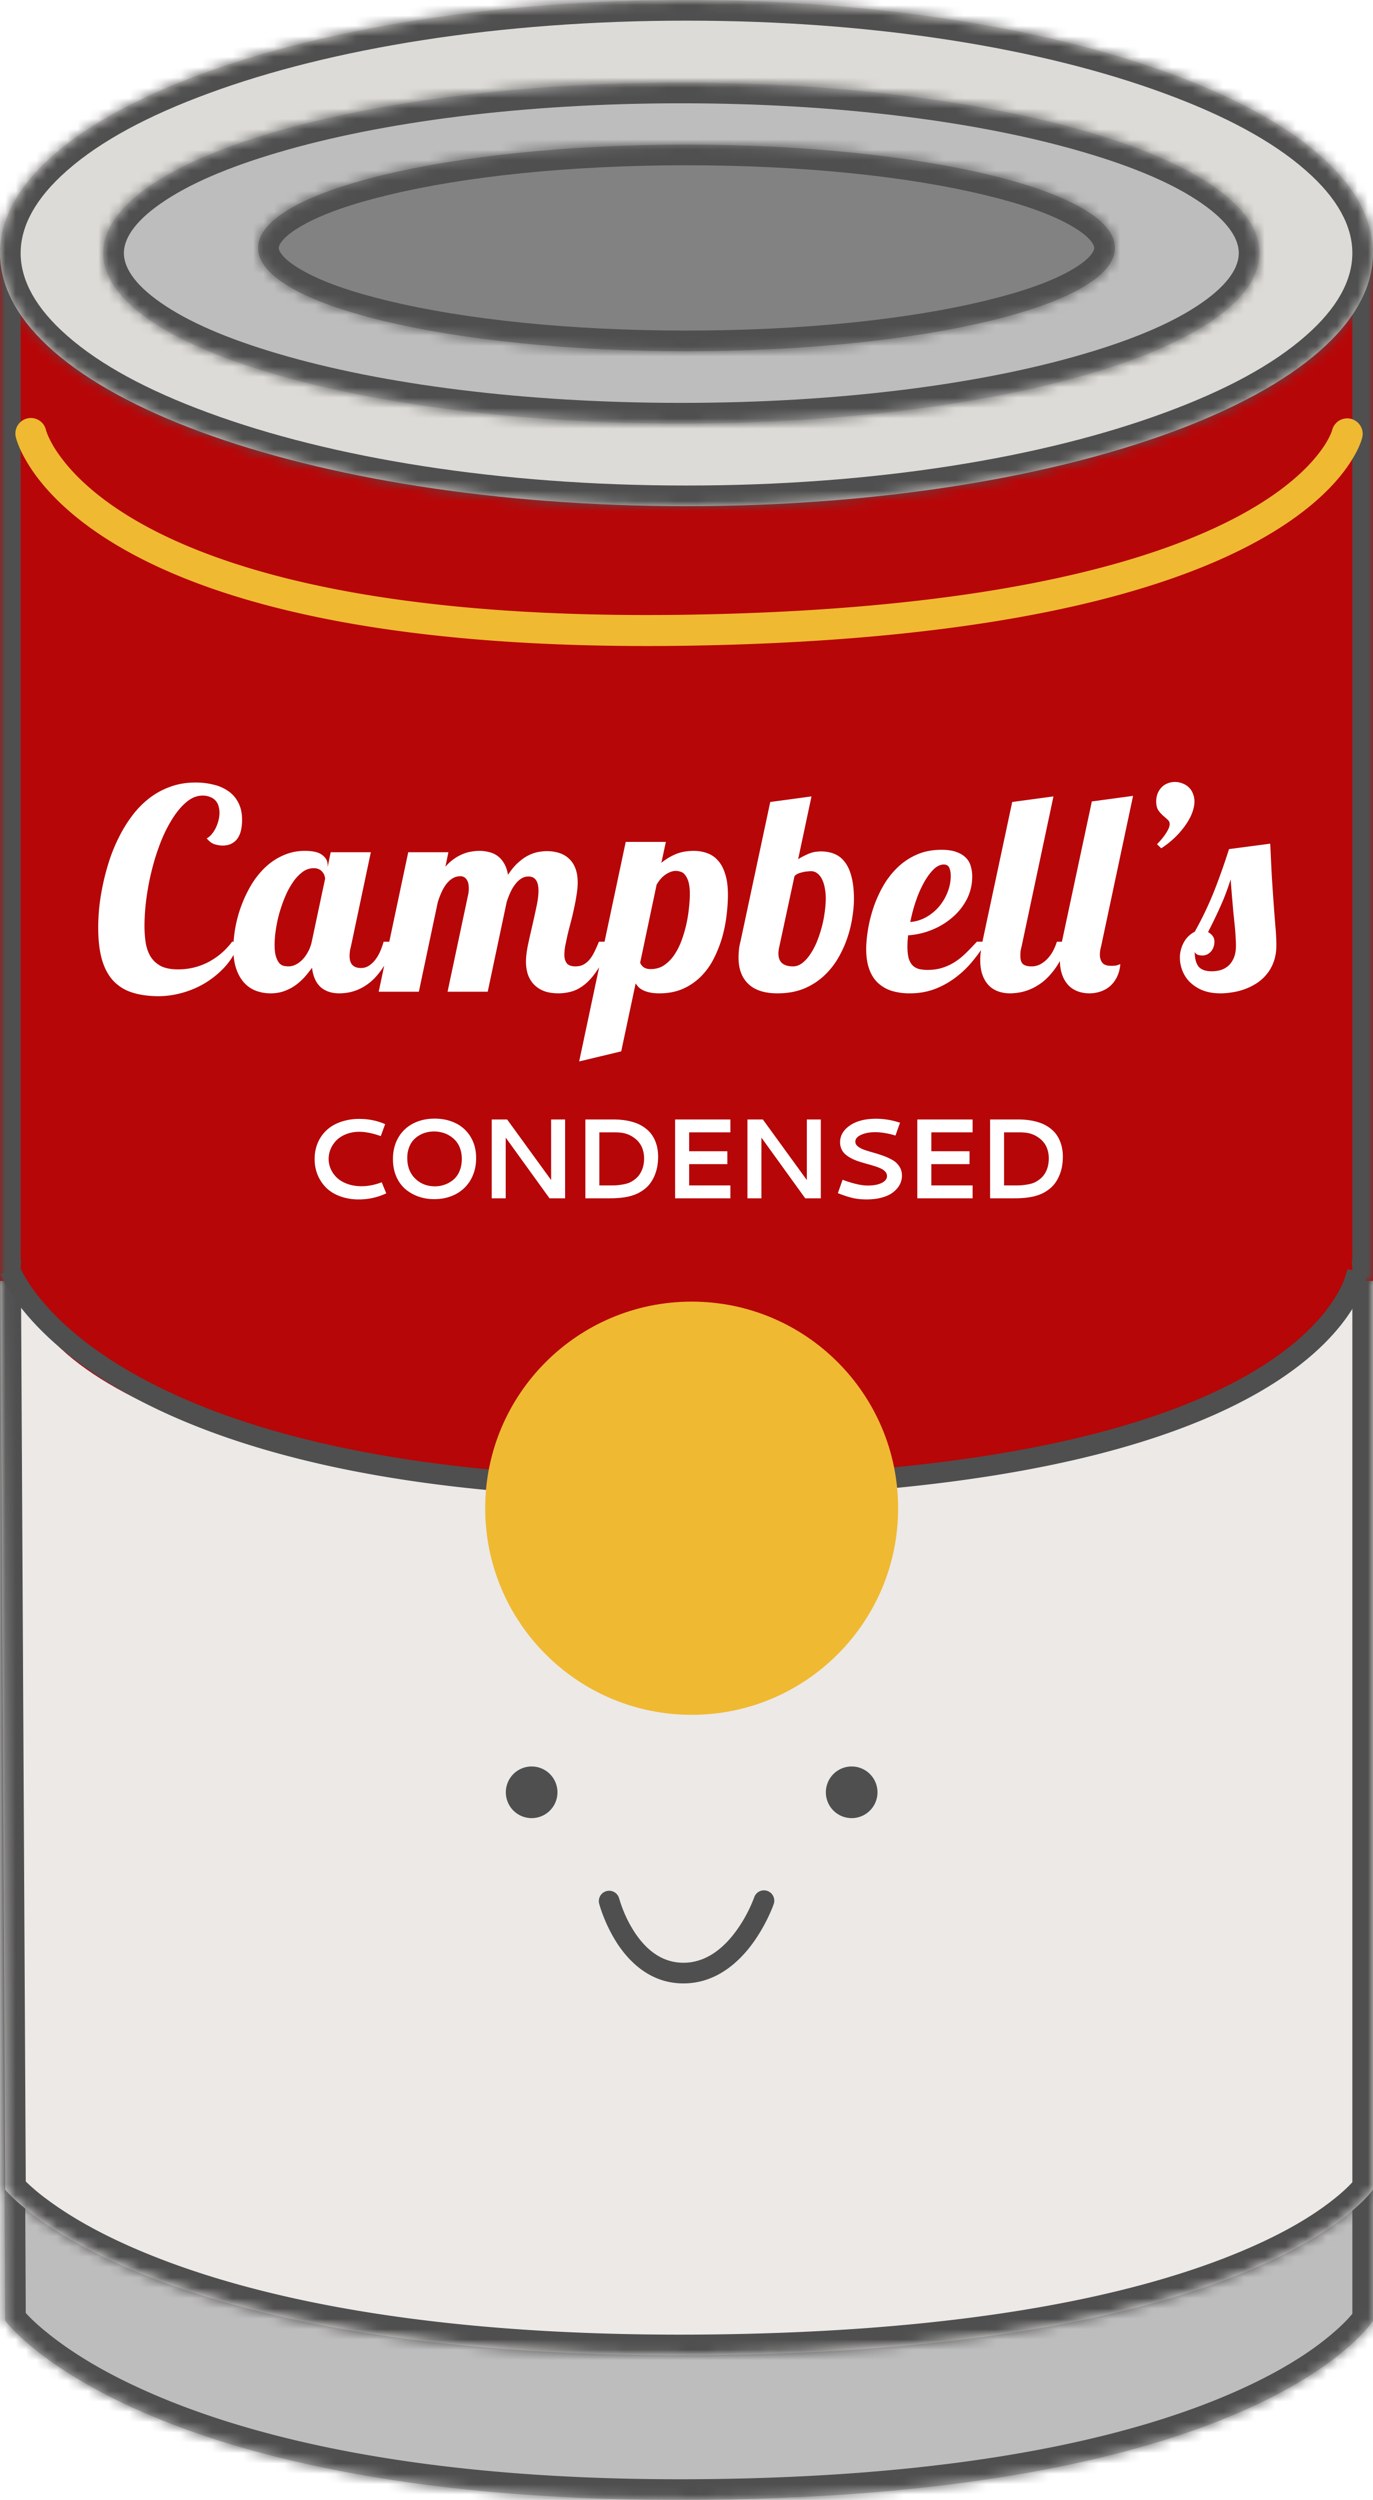 <svg width="133" height="242" viewBox="0 0 133 242" xmlns="http://www.w3.org/2000/svg" xmlns:xlink="http://www.w3.org/1999/xlink" xmlns:figma="http://www.figma.com/figma/ns"><title>can</title><desc>Created using Figma</desc><g figma:type="canvas"><g figma:type="frame"><g figma:type="vector" transform="translate(-1923 -2452)"><use xlink:href="#a" transform="translate(1923 2575)" fill="#BDBDBD"/><mask id="b"><use xlink:href="#a" fill="#fff" transform="translate(1923 2575)"/></mask><g mask="url(#b)"><use xlink:href="#c" transform="translate(1923 2575)" fill="#4F4F4F"/></g></g><g figma:type="vector" transform="translate(-1923 -2452)"><use xlink:href="#d" transform="translate(1923 2570)" fill="#ECE9E7"/><mask id="e"><use xlink:href="#d" fill="#fff" transform="translate(1923 2570)"/></mask><g mask="url(#e)"><use xlink:href="#f" transform="translate(1923 2570)" fill="#4F4F4F"/></g></g><use xlink:href="#g" transform="translate(59 184)" fill="#4F4F4F" figma:type="vector"/><g figma:type="rounded-rectangle" transform="translate(-1923 -2452)"><use xlink:href="#h" transform="translate(1923 2476)" fill="#B70608"/><mask id="i"><use xlink:href="#h" fill="#fff" transform="translate(1923 2476)"/></mask><g mask="url(#i)"><use xlink:href="#j" transform="translate(1923 2476)" fill="#4F4F4F"/></g></g><use xlink:href="#k" transform="translate(2 101)" fill="#B60608" figma:type="ellipse"/><g figma:type="ellipse" transform="translate(-1923 -2452)"><use xlink:href="#l" transform="translate(1923 2452)" fill="#DDDBD7"/><mask id="m"><use xlink:href="#l" fill="#fff" transform="translate(1923 2452)"/></mask><g mask="url(#m)"><use xlink:href="#n" transform="translate(1923 2452)" fill="#4F4F4F"/></g></g><g figma:type="ellipse" transform="translate(-1923 -2452)"><use xlink:href="#o" transform="translate(1933 2460)" fill="#BDBDBD"/><mask id="p"><use xlink:href="#o" fill="#fff" transform="translate(1933 2460)"/></mask><g mask="url(#p)"><use xlink:href="#q" transform="translate(1933 2460)" fill="#4F4F4F"/></g></g><g figma:type="ellipse" transform="translate(-1923 -2452)"><use xlink:href="#r" transform="translate(1948 2466)" fill="#828282"/><mask id="s"><use xlink:href="#r" fill="#fff" transform="translate(1948 2466)"/></mask><g mask="url(#s)"><use xlink:href="#t" transform="translate(1948 2466)" fill="#4F4F4F"/></g></g><use xlink:href="#u" transform="translate(80 171)" fill="#4F4F4F" figma:type="ellipse"/><use xlink:href="#u" transform="translate(49 171)" fill="#4F4F4F" figma:type="ellipse"/><use xlink:href="#v" transform="translate(29 104)" fill="#FFF" figma:type="text"/><use xlink:href="#w" transform="translate(8 68)" fill="#FFF" filter="url(#x)" figma:type="text"/><use xlink:href="#y" transform="translate(1 123)" fill="#4F4F4F" figma:type="vector"/><use xlink:href="#z" transform="translate(3 42)" fill="#F0B932" figma:type="vector"/><use xlink:href="#A" transform="translate(47 126)" fill="#F0B932" figma:type="ellipse"/></g></g><defs><filter id="x" filterUnits="userSpaceOnUse" x="1931" y="2526" width="116" height="29" color-interpolation-filters="sRGB"><feFlood flood-opacity="0" result="BackgroundImageFix"/><desc>type=&quot;dropShadow&quot; x=&quot;1&quot; y=&quot;1&quot; size=&quot;0&quot; spread=&quot;0&quot; color=&quot;0,0,0,0.6&quot; blend=&quot;normal&quot;</desc><feColorMatrix in="SourceAlpha" values="0 0 0 0 0 0 0 0 0 0 0 0 0 0 0 0 0 0 255 0"/><feOffset dx="1" dy="1"/><feColorMatrix values="0 0 0 0 0 0 0 0 0 0 0 0 0 0 0 0 0 0 0.6 0"/><feBlend in2="BackgroundImageFix" result="effect1_dropShadow"/><feBlend in="SourceGraphic" in2="effect1_dropShadow" result="shape"/></filter><path id="a" d="M0 0h133v101.648s-10.5 16.861-65 17.342C13.5 119.472.5 101.648.5 101.648L0 0z"/><path id="c" d="M0 0v-2h-2.01L-2 .01 0 0zm133 0h2v-2h-2v2zm0 101.648l1.698 1.057.302-.485v-.572h-2zm-132.5 0l-2 .01.003.646.381.522L.5 101.648zM0 2h133v-4H0v4zm131-2v101.648h4V0h-4zM2.5 101.638L2-.01l-4 .02.5 101.648 4-.02zm130.5.01c-1.698-1.058-1.697-1.059-1.695-1.061l.002-.003.003-.006.004-.006-.004.006a5.933 5.933 0 0 1-.39.498c-.36.424-.878.975-1.721 1.701-1.759 1.525-4.535 3.487-9.087 5.54-9.117 4.13-25.075 8.434-52.13 8.673l.036 4c27.445-.242 43.987-4.609 53.745-9.03 4.886-2.223 8.14-4.506 10.053-6.158a21.022 21.022 0 0 0 2.149-2.132c.229-.27.414-.51.519-.654.06-.082.114-.159.142-.201l.044-.067a.78.78 0 0 0 .025-.039c.001-.002.003-.004-1.695-1.061zM67.982 116.99c-27.034.239-43.619-4.064-53.369-8.323-4.874-2.121-7.979-4.192-9.977-5.801-.967-.774-1.59-1.376-2.02-1.831a9.23 9.23 0 0 1-.5-.565l-.01-.013.003.003.003.004.002.002c0 .002.002.003-1.614 1.182-1.616 1.178-1.615 1.18-1.613 1.182l.002.003a.106.106 0 0 0 .007.009l.017.022.048.064.16.199a15 15 0 0 0 .594.663 25.397 25.397 0 0 0 2.415 2.194c2.142 1.719 5.694 4.074 10.882 6.348 10.375 4.533 27.54 8.901 55.006 8.658l-.036-4z"/><path id="d" d="M0 0h133v93.96s-10.5 15.586-65 16.031C13.5 110.436.5 93.96.5 93.96L0 0z"/><path id="f" d="M0 0v-2h-2.01L-2 .01 0 0zm133 0h2v-2h-2v2zm0 93.96l1.659 1.118.341-.507v-.611h-2zm-132.5 0l-2 .01.004.689.426.54L.5 93.96zM0 2h133v-4H0v4zm131-2v93.96h4V0h-4zM2.5 93.95L2-.01l-4 .02.5 93.96 4-.02zm130.5.01c-1.659-1.117-1.657-1.12-1.656-1.121l.002-.003.004-.006.005-.007-.002.003a5.941 5.941 0 0 1-.381.45c-.359.39-.872.895-1.713 1.564-1.758 1.41-4.538 3.225-9.094 5.124-9.133 3.824-25.11 7.806-52.181 8.027l.032 4c27.429-.224 43.952-4.258 53.694-8.338 4.882-2.053 8.133-4.162 10.047-5.689a20.364 20.364 0 0 0 2.156-1.978c.231-.251.419-.477.526-.612a9.113 9.113 0 0 0 .214-.288l.003-.004c.001-.002.003-.004-1.656-1.122zm-65.016 14.031c-27.053.221-43.657-3.759-53.423-7.703-4.879-1.963-7.987-3.88-9.986-5.366a19.068 19.068 0 0 1-2.015-1.688 8.313 8.313 0 0 1-.492-.515l-.008-.01.003.003.003.004.002.002c0 .002.002.003-1.568 1.242s-1.569 1.24-1.567 1.242l.002.004a.388.388 0 0 0 .025.03 5.303 5.303 0 0 0 .213.247c.123.137.335.361.597.617.494.48 1.315 1.21 2.42 2.033 2.142 1.589 5.69 3.763 10.874 5.864 10.359 4.183 27.505 8.218 54.952 7.994l-.032-4z"/><path id="g" d="M.968-.249A1 1 0 0 0-.968.249L.968-.249zm14.978.573a1 1 0 1 0-1.892-.648l1.892.648zM0 0l-.968.25a1.371 1.371 0 0 0 .027.1l.074.25a14.962 14.962 0 0 0 1.6 3.442C1.939 5.914 4.004 8 7.2 8V6C4.997 6 3.462 4.586 2.416 2.96A12.036 12.036 0 0 1 1.3.733a11.496 11.496 0 0 1-.33-.984s-.001 0 0 0L0 0zm7.2 8c3.175 0 5.385-2.06 6.733-3.911A16.49 16.49 0 0 0 15.816.67a11.01 11.01 0 0 0 .12-.316l.006-.02.003-.007V.325L15 0l-.946-.325c0-.001 0 0 0 0l-.003.01a4.914 4.914 0 0 1-.094.246c-.072.183-.175.428-.32.736a13.59 13.59 0 0 1-1.32 2.244C11.115 4.561 9.425 6 7.2 6v2z"/><path id="h" d="M0 0h133v100H0V0z"/><path id="j" d="M0 0v-2h-2v2h2zm133 0h2v-2h-2v2zm0 100v2h2v-2h-2zM0 100h-2v2h2v-2zM0 2h133v-4H0v4zm131-2v100h4V0h-4zm2 98H0v4h133v-4zM2 100V0h-4v100h4z"/><path id="k" d="M129 22c0 12.15-28.878 22-64.5 22S0 34.15 0 22 28.878 0 64.5 0 129 9.85 129 22z"/><path id="l" d="M133 24.5C133 38.031 103.227 49 66.5 49 29.773 49 0 38.031 0 24.5S29.773 0 66.5 0C103.227 0 133 10.969 133 24.5z"/><path id="n" d="M131 24.5c0 2.591-1.419 5.31-4.54 8.028-3.191 2.797-7.745 5.257-13.629 7.42C100.978 44.323 84.701 47.006 66.5 47v4c18.527-.007 35.499-2.809 47.714-7.3 6.15-2.27 11.335-5.09 14.874-8.155C132.697 32.4 135 28.675 135 24.5h-4zM66.5 47c-18.2.007-34.478-2.676-46.331-7.053-5.884-2.162-10.438-4.623-13.63-7.419C3.42 29.81 2 27.091 2 24.5h-4c0 4.174 2.303 7.9 5.912 11.045 3.539 3.066 8.724 5.884 14.874 8.156C31.001 48.19 47.973 50.993 66.5 51v-4zM2 24.5c0-2.591 1.419-5.31 4.54-8.028 3.191-2.797 7.745-5.257 13.629-7.42C32.022 4.677 48.299 1.994 66.5 2v-4C47.973-1.993 31 .809 18.786 5.3c-6.15 2.27-11.335 5.09-14.874 8.155C.302 16.6-2 20.325-2 24.5h4zM66.5 2c18.2-.007 34.478 2.676 46.331 7.053 5.884 2.162 10.438 4.622 13.629 7.419 3.121 2.718 4.54 5.437 4.54 8.028h4c0-4.174-2.303-7.9-5.912-11.045-3.539-3.066-8.724-5.884-14.874-8.156C101.999.81 85.027-1.993 66.5-2v4z"/><path id="o" d="M112 16.5C112 25.613 86.928 33 56 33S0 25.613 0 16.5 25.072 0 56 0s56 7.387 56 16.5z"/><path id="q" d="M110 16.5c0 1.292-.9 2.94-3.544 4.782-2.665 1.868-6.473 3.512-11.423 4.967C85.049 29.197 71.333 31.004 56 31v4c15.595-.004 29.879-1.89 40.163-4.914 5.184-1.531 9.577-3.443 12.579-5.522 3.024-2.107 5.258-4.8 5.258-8.064h-4zM56 31c-15.333.004-29.05-1.803-39.033-4.751-4.95-1.455-8.758-3.1-11.423-4.967C2.9 19.439 2 17.791 2 16.5h-4c0 3.264 2.234 5.957 5.258 8.064 3.002 2.08 7.395 3.99 12.579 5.522C26.12 33.11 40.405 34.996 56 35v-4zM2 16.5c0-1.292.9-2.94 3.544-4.781C8.209 9.85 12.017 8.206 16.967 6.75 26.951 3.803 40.667 1.996 56 2v-4c-15.595.004-29.879 1.89-40.163 4.914-5.184 1.531-9.577 3.443-12.58 5.522C.235 10.543-2 13.236-2 16.5h4zM56 2c15.333-.004 29.05 1.803 39.033 4.751 4.95 1.455 8.758 3.1 11.423 4.968C109.1 13.56 110 15.209 110 16.5h4c0-3.264-2.234-5.957-5.258-8.064-3.002-2.08-7.395-3.99-12.579-5.522C85.88-.11 71.595-1.996 56-2v4z"/><path id="r" d="M83 10c0 5.523-18.58 10-41.5 10S0 15.523 0 10 18.58 0 41.5 0 83 4.477 83 10z"/><path id="t" d="M81 10c0 .2-.23 1.003-2.251 2.155-1.943 1.115-4.718 2.094-8.373 2.972C62.993 16.91 52.852 18.003 41.5 18v4c11.567-.003 22.177-1.149 29.813-2.985 3.856-.931 7.158-2.108 9.416-3.385C82.907 14.39 85 12.56 85 10h-4zm-39.5 8c-11.352.003-21.493-1.09-28.876-2.873-3.655-.878-6.43-1.857-8.373-2.972C2.23 11.003 2 10.2 2 10h-4c0 2.56 2.093 4.39 4.271 5.63 2.258 1.277 5.56 2.454 9.416 3.385C19.323 20.851 29.933 21.997 41.5 22v-4zM2 10c0-.2.23-1.003 2.251-2.155C6.194 6.73 8.97 5.751 12.624 4.873 20.007 3.09 30.147 1.997 41.5 2v-4C29.933-1.997 19.323-.851 11.687.985 7.83 1.916 4.529 3.093 2.27 4.37.093 5.61-2 7.44-2 10h4zm39.5-8c11.352-.003 21.493 1.09 28.876 2.873 3.655.878 6.43 1.857 8.373 2.972C80.77 8.997 81 9.8 81 10h4c0-2.56-2.093-4.39-4.271-5.63-2.258-1.277-5.56-2.454-9.416-3.385C63.677-.851 53.067-1.997 41.5-2v4z"/><path id="u" d="M5 2.5a2.5 2.5 0 1 1-5 0 2.5 2.5 0 0 1 5 0z"/><path id="v" d="M5.828 4.314c.802 0 1.563.141 2.282.424l.2.08-.425 1.161-.204-.07c-.695-.233-1.323-.349-1.886-.349-.444 0-.855.073-1.235.22-.376.143-.69.337-.94.58a2.72 2.72 0 0 0-.58.838 2.467 2.467 0 0 0 .016 2.004c.15.318.358.6.623.843.269.24.605.431 1.01.575.405.14.847.21 1.327.21.587 0 1.174-.105 1.761-.312l.2-.07.44 1.074-.2.086a6.18 6.18 0 0 1-2.46.5 5.191 5.191 0 0 1-1.825-.307c-.545-.204-.994-.483-1.349-.838a3.796 3.796 0 0 1-.821-1.246 4.055 4.055 0 0 1-.285-1.525c0-.552.099-1.064.295-1.536a3.56 3.56 0 0 1 .844-1.23c.365-.348.823-.62 1.375-.817a5.43 5.43 0 0 1 1.837-.295zm7.27-.027c.777 0 1.468.152 2.073.457a3.417 3.417 0 0 1 1.43 1.332c.346.58.52 1.255.52 2.025 0 .78-.17 1.473-.51 2.078a3.557 3.557 0 0 1-1.434 1.402c-.616.333-1.323.5-2.122.5a4.611 4.611 0 0 1-1.498-.242 4.084 4.084 0 0 1-1.273-.715A3.349 3.349 0 0 1 9.392 9.9c-.218-.501-.328-1.067-.328-1.697 0-.785.172-1.474.516-2.068a3.442 3.442 0 0 1 1.429-1.37c.608-.319 1.305-.478 2.09-.478zm.704 1.338a2.988 2.988 0 0 0-1.51 0c-.243.06-.477.159-.703.295a2.348 2.348 0 0 0-.586.494c-.168.197-.302.44-.402.73-.1.287-.15.604-.15.951 0 .827.255 1.492.767 1.993.512.501 1.152.752 1.918.752a2.782 2.782 0 0 0 1.756-.618 2.15 2.15 0 0 0 .612-.832c.154-.351.231-.75.231-1.198 0-.365-.053-.698-.16-1a2.243 2.243 0 0 0-.43-.756 2.504 2.504 0 0 0-.618-.51 2.595 2.595 0 0 0-.725-.301zm4.832-1.257h1.493l4.26 5.865V4.368h1.353V12h-1.51l-4.243-5.876V12h-1.353V4.368zm11.814 1.246h-1.39v5.14h.982c.247 0 .451-.004.612-.01.162-.008.373-.033.634-.076.262-.043.484-.102.666-.177a2.57 2.57 0 0 0 .575-.35c.2-.157.367-.347.5-.569.243-.408.365-.886.365-1.434a2.69 2.69 0 0 0-.135-.87 2.024 2.024 0 0 0-.349-.666 2.321 2.321 0 0 0-.51-.478 2.638 2.638 0 0 0-1.209-.473 5.65 5.65 0 0 0-.74-.037zm-.037-1.246c.48 0 .922.037 1.326.112a4.84 4.84 0 0 1 1.048.307c.293.129.555.284.784.467.23.183.417.378.564.585.147.208.267.434.36.677.096.244.163.484.198.72.04.233.06.474.06.725 0 .33-.027.648-.081.956a4.272 4.272 0 0 1-.285.935c-.136.315-.311.6-.526.854-.211.25-.489.478-.833.682-.34.2-.73.349-1.17.446-.226.05-.477.089-.752.118-.276.025-.503.039-.683.043a45.06 45.06 0 0 1-.74.005h-1.977V4.368h2.707zM36.397 12V4.368h5.355v1.246h-3.996v1.831h3.701v1.246h-3.7v2.063h3.995V12h-5.355zm7.008-7.632h1.493l4.26 5.865V4.368h1.353V12H49l-4.243-5.876V12h-1.353V4.368zm12.448-.07c.713 0 1.416.105 2.111.317l.22.064-.44 1.246-.204-.059c-.648-.179-1.24-.268-1.773-.268-.526 0-.977.086-1.353.257-.373.172-.559.393-.559.661 0 .176.083.33.247.462.169.133.385.245.65.338.265.09.557.18.876.269.322.09.644.193.966.311.323.119.616.255.881.409.265.154.48.36.645.617.168.255.252.548.252.881 0 .215-.037.428-.113.64a1.916 1.916 0 0 1-.37.617 2.525 2.525 0 0 1-.645.537c-.254.15-.58.274-.977.37-.394.094-.836.14-1.327.14-.49 0-.933-.044-1.327-.134a9.419 9.419 0 0 1-1.251-.397l-.199-.075.457-1.3.21.08c.905.322 1.652.484 2.239.484.551 0 .997-.085 1.337-.253.344-.168.516-.39.516-.666a.62.62 0 0 0-.156-.413 1.223 1.223 0 0 0-.419-.307 4.303 4.303 0 0 0-.607-.236 17.585 17.585 0 0 0-.714-.21 19.84 19.84 0 0 1-.752-.22 5.284 5.284 0 0 1-.72-.284 3.302 3.302 0 0 1-.601-.376 1.53 1.53 0 0 1-.42-.521 1.574 1.574 0 0 1-.155-.704c0-.644.315-1.185.945-1.622.634-.437 1.477-.655 2.53-.655zM59.858 12V4.368h5.355v1.246h-3.996v1.831h3.7v1.246h-3.7v2.063h3.996V12h-5.355zm9.795-6.386h-1.391v5.14h.983c.247 0 .451-.004.612-.01.161-.008.373-.033.634-.076s.483-.102.666-.177a2.57 2.57 0 0 0 .575-.35c.2-.157.367-.347.5-.569.243-.408.364-.886.364-1.434a2.69 2.69 0 0 0-.134-.87 2.022 2.022 0 0 0-.35-.666 2.318 2.318 0 0 0-.51-.478 2.638 2.638 0 0 0-1.208-.473 5.65 5.65 0 0 0-.741-.037zm-.038-1.246c.48 0 .922.037 1.327.112.405.076.754.178 1.047.307.294.129.555.284.785.467.229.183.417.378.564.585.146.208.266.434.36.677.096.244.162.484.198.72.04.233.06.474.06.725 0 .33-.028.648-.081.956a4.272 4.272 0 0 1-.285.935c-.136.315-.312.6-.526.854-.212.25-.49.478-.833.682-.34.2-.73.349-1.17.446-.226.05-.477.089-.753.118a10.36 10.36 0 0 1-.682.043c-.175.003-.422.005-.741.005h-1.977V4.368h2.707z"/><path id="w" d="M14.12 22.412c-.36.905-.848 1.679-1.464 2.32a8.793 8.793 0 0 1-2.004 1.556 8.884 8.884 0 0 1-2.188.87 8.468 8.468 0 0 1-2.044.277c-1.002 0-1.872-.119-2.61-.356a4.252 4.252 0 0 1-1.846-1.147c-.483-.527-.848-1.213-1.094-2.056-.237-.844-.356-1.873-.356-3.085 0-.616.035-1.284.106-2.004.079-.73.202-1.481.369-2.255.167-.773.378-1.551.633-2.333.263-.783.58-1.534.949-2.255.369-.73.795-1.41 1.279-2.043a8.8 8.8 0 0 1 1.634-1.648 7.342 7.342 0 0 1 2.017-1.094c.739-.273 1.552-.409 2.44-.409.623 0 1.208.07 1.753.21a4.042 4.042 0 0 1 1.437.634c.413.29.734.663.962 1.12.238.457.356 1.007.356 1.648 0 .36-.035.695-.105 1.002a2.127 2.127 0 0 1-.33.791c-.15.22-.347.391-.593.514-.237.123-.527.185-.87.185-.211 0-.457-.04-.739-.119-.272-.079-.536-.272-.79-.58.158-.079.312-.202.46-.369.15-.176.282-.373.396-.593a3.84 3.84 0 0 0 .277-.738 3.06 3.06 0 0 0 .106-.791c0-.211-.031-.418-.092-.62a1.27 1.27 0 0 0-.792-.883 1.826 1.826 0 0 0-.764-.145c-.501 0-.989.184-1.464.553-.465.37-.91.87-1.331 1.503a13.35 13.35 0 0 0-1.147 2.189 21.287 21.287 0 0 0-.883 2.65c-.247.931-.44 1.89-.58 2.874a20.14 20.14 0 0 0-.211 2.847c0 .624.044 1.196.131 1.714.097.51.264.95.501 1.319.246.369.576.659.99.87.421.202.962.303 1.62.303a6.264 6.264 0 0 0 2.954-.712 6.756 6.756 0 0 0 2.307-1.99l.62.276zm15.173-.25a12.1 12.1 0 0 1-.83 1.898 7.802 7.802 0 0 1-.936 1.358 5.05 5.05 0 0 1-.976.896 4.848 4.848 0 0 1-.975.528c-.317.123-.62.206-.91.25-.29.044-.554.066-.791.066-.765 0-1.375-.206-1.833-.62-.448-.421-.72-1.04-.817-1.858-.22.307-.461.61-.725.91-.264.29-.558.553-.883.79-.326.229-.69.418-1.095.567-.395.14-.834.211-1.318.211-.466 0-.914-.075-1.345-.224a2.925 2.925 0 0 1-1.147-.738c-.334-.343-.602-.791-.804-1.345-.202-.554-.303-1.23-.303-2.03 0-.615.061-1.275.184-1.978a12.514 12.514 0 0 1 1.517-4.126 8.168 8.168 0 0 1 1.344-1.714 6.057 6.057 0 0 1 1.754-1.187 5.086 5.086 0 0 1 2.149-.448c.764 0 1.318.132 1.66.396.352.263.528.588.528.975v.198l.29-1.437h3.89l-1.939 9.176c-.044.15-.074.299-.092.448-.018.14-.026.281-.026.422 0 .773.369 1.16 1.107 1.16.264 0 .506-.066.725-.198a2.44 2.44 0 0 0 .62-.553 3.81 3.81 0 0 0 .488-.805 7.47 7.47 0 0 0 .356-.988h1.133zm-6.802-6.091c0-.08-.018-.176-.053-.29a.931.931 0 0 0-.185-.343.856.856 0 0 0-.33-.277 1.09 1.09 0 0 0-.54-.118 1.82 1.82 0 0 0-1.08.369 4.017 4.017 0 0 0-.924.988 7.622 7.622 0 0 0-.751 1.385 13.92 13.92 0 0 0-.567 1.608c-.15.545-.264 1.085-.343 1.622a9.692 9.692 0 0 0-.118 1.424c0 .518.048.918.145 1.2.096.28.21.491.342.632.141.132.29.21.449.237.158.027.298.04.421.04.203 0 .414-.048.633-.145.229-.106.444-.255.646-.448.211-.203.4-.453.567-.752a3.57 3.57 0 0 0 .396-1.041l1.292-6.091zm27.658 6.09c-.378 1.108-.786 1.991-1.226 2.65-.43.66-.87 1.165-1.318 1.517-.44.342-.875.567-1.305.672a4.857 4.857 0 0 1-1.174.158c-.597 0-1.098-.083-1.502-.25a2.703 2.703 0 0 1-.976-.686 2.805 2.805 0 0 1-.54-.975 4.11 4.11 0 0 1-.159-1.134c0-.457.062-.989.185-1.595.132-.616.272-1.244.422-1.886.149-.641.285-1.26.408-1.859.132-.597.198-1.111.198-1.542 0-.923-.325-1.384-.976-1.384a1.27 1.27 0 0 0-.685.197 2.226 2.226 0 0 0-.58.541c-.176.22-.334.483-.475.791a7.29 7.29 0 0 0-.369.962L38.245 27h-3.89l1.978-9.32a2.761 2.761 0 0 0 .04-1.121.985.985 0 0 0-.145-.37.66.66 0 0 0-.251-.263.636.636 0 0 0-.382-.106c-.264 0-.51.066-.739.198-.22.132-.422.312-.606.54a4.128 4.128 0 0 0-.475.805 8 8 0 0 0-.369.975L31.574 27h-3.89l2.861-13.5h3.89l-.29 1.398c.29-.326.58-.585.87-.778a3.94 3.94 0 0 1 .856-.462c.282-.114.554-.189.818-.224.264-.044.514-.066.751-.066.352 0 .681.044.99.132.307.08.58.21.816.396.238.184.44.426.607.725.167.29.286.646.356 1.067.325-.5.66-.9 1.002-1.2.343-.307.677-.54 1.002-.698a3.57 3.57 0 0 1 .936-.316c.299-.053.571-.08.817-.08.43 0 .826.058 1.187.172a2.418 2.418 0 0 1 1.582 1.49c.15.386.224.848.224 1.384 0 .36-.035.751-.106 1.173-.061.413-.14.84-.237 1.28-.088.43-.189.86-.303 1.291-.114.43-.22.844-.317 1.24-.087.395-.166.764-.237 1.107a4.95 4.95 0 0 0-.092.883c0 .334.075.606.224.817.158.211.444.317.857.317.29 0 .545-.057.765-.171.22-.115.417-.277.593-.488.176-.211.334-.462.474-.752.15-.299.295-.624.436-.975h1.133zM47.103 33.75l4.51-21.252H55.5l-.435 2.03c.396-.334.848-.61 1.358-.83.51-.22 1.108-.33 1.793-.33.457 0 .888.075 1.292.224.404.14.752.378 1.042.712.298.325.531.76.698 1.305.176.545.264 1.218.264 2.018 0 .606-.044 1.265-.132 1.977-.079.703-.22 1.41-.422 2.123a11.59 11.59 0 0 1-.804 2.043 6.757 6.757 0 0 1-1.226 1.727 5.79 5.79 0 0 1-1.753 1.213c-.668.299-1.437.448-2.308.448-.342 0-.641-.026-.896-.079a2.904 2.904 0 0 1-.66-.21 1.907 1.907 0 0 1-.447-.304 2.663 2.663 0 0 1-.29-.37l-1.398 6.58-4.074.975zm5.907-9.558a.99.99 0 0 0 .316.422c.167.132.404.197.712.197.475 0 .897-.118 1.266-.355a3.76 3.76 0 0 0 .975-.963 6.31 6.31 0 0 0 .712-1.37c.194-.51.352-1.034.475-1.57s.21-1.063.263-1.582c.062-.527.093-1.002.093-1.424 0-.518-.049-.927-.145-1.226-.097-.299-.216-.523-.356-.672a.82.82 0 0 0-.435-.277 1.596 1.596 0 0 0-.422-.066c-.308 0-.633.114-.976.343-.334.22-.628.55-.883.989l-1.595 7.554zM65.613 8.635l3.994-.54-1.292 6.077a6.98 6.98 0 0 1 .725-.395c.22-.106.418-.185.594-.237.175-.053.334-.084.474-.093.15-.017.29-.026.422-.026.475 0 .905.079 1.292.237.396.158.734.422 1.015.791.281.36.497.835.646 1.424.158.589.237 1.31.237 2.162 0 .527-.052 1.12-.158 1.78-.096.65-.259 1.314-.487 1.99a10.535 10.535 0 0 1-.91 1.978 7.454 7.454 0 0 1-1.384 1.714 6.52 6.52 0 0 1-1.925 1.213c-.738.299-1.587.448-2.545.448-1.248 0-2.188-.303-2.82-.91-.634-.606-.95-1.454-.95-2.544 0-.255.013-.51.04-.765a4.67 4.67 0 0 1 .144-.777l2.888-13.527zm.87 14.04c-.053.23-.08.436-.08.62 0 .835.475 1.253 1.424 1.253.29 0 .572-.097.844-.29a3.42 3.42 0 0 0 .752-.791 6.56 6.56 0 0 0 .646-1.16c.193-.449.356-.914.487-1.398.141-.492.247-.993.317-1.503.079-.51.118-1.002.118-1.476 0-.325-.03-.642-.092-.95a2.973 2.973 0 0 0-.263-.843 1.512 1.512 0 0 0-.449-.58.945.945 0 0 0-.632-.225c-.097 0-.22.01-.37.027a2.216 2.216 0 0 0-.461.079 2.429 2.429 0 0 0-.448.145.882.882 0 0 0-.317.237l-1.476 6.856zm20.065-.513a15.018 15.018 0 0 1-1.305 1.845 9.437 9.437 0 0 1-1.648 1.595 8.155 8.155 0 0 1-2.03 1.134c-.739.282-1.552.422-2.44.422a5.963 5.963 0 0 1-1.74-.237 3.506 3.506 0 0 1-1.332-.765c-.369-.342-.65-.782-.843-1.318-.202-.545-.303-1.2-.303-1.965 0-.518.052-1.116.158-1.792a13.75 13.75 0 0 1 .5-2.083c.23-.712.532-1.411.91-2.097a8.114 8.114 0 0 1 1.372-1.832 6.187 6.187 0 0 1 1.885-1.305c.72-.334 1.542-.501 2.465-.501.606 0 1.099.074 1.477.224.386.14.69.33.91.567.228.237.382.514.46.83.089.308.133.629.133.963 0 .782-.172 1.511-.515 2.188a5.797 5.797 0 0 1-1.384 1.754A7.035 7.035 0 0 1 81.301 21a7.343 7.343 0 0 1-2.334.541c-.017.202-.035.395-.053.58-.008.176-.013.343-.013.501 0 .457.04.835.119 1.134.088.29.21.518.369.685.167.167.37.286.606.356.246.062.532.093.857.093.536 0 1.02-.07 1.45-.211.44-.14.849-.334 1.227-.58a6.614 6.614 0 0 0 1.068-.87c.342-.335.685-.69 1.028-1.068h.923zm-7.37-1.912a3.62 3.62 0 0 0 1.477-.435 4.546 4.546 0 0 0 1.252-.989c.36-.413.646-.879.857-1.397.22-.528.33-1.073.33-1.635 0-.334-.049-.602-.145-.804-.097-.202-.273-.303-.528-.303-.343 0-.681.167-1.015.5-.325.326-.633.752-.923 1.28-.29.527-.55 1.124-.778 1.792-.22.66-.395 1.323-.527 1.991zm15.332 1.912c-.255.73-.54 1.362-.857 1.898a7.402 7.402 0 0 1-.976 1.358c-.334.37-.68.668-1.041.896a5.193 5.193 0 0 1-1.028.528 4.73 4.73 0 0 1-.963.25 5.592 5.592 0 0 1-.804.066c-.404 0-.782-.061-1.134-.184a2.42 2.42 0 0 1-.923-.58 2.83 2.83 0 0 1-.606-1.002c-.15-.405-.224-.892-.224-1.464 0-.246.017-.514.053-.804.035-.299.087-.62.158-.962l2.887-13.527 3.995-.54-3.099 14.58c-.043.15-.074.3-.092.449-.009.14-.013.281-.013.422 0 .378.088.642.264.79.175.142.452.212.83.212a1.8 1.8 0 0 0 .765-.171c.255-.124.488-.29.699-.502.21-.21.4-.46.567-.751.166-.299.303-.62.408-.962h1.134zm2.254-13.58l3.995-.54-3.099 14.581a2.825 2.825 0 0 0-.118.791c0 .308.079.567.237.778.158.202.448.303.87.303.255 0 .44-.018.554-.053.114-.035.22-.074.316-.118a3.275 3.275 0 0 1-.33 1.265c-.175.352-.4.646-.672.884a2.8 2.8 0 0 1-.922.514 3.407 3.407 0 0 1-2.175-.013 2.563 2.563 0 0 1-.924-.594 2.953 2.953 0 0 1-.606-1.028c-.15-.413-.224-.91-.224-1.49 0-.237.017-.5.053-.79.035-.3.087-.62.158-.963l2.887-13.526zm6.235 0c0-.272.044-.522.132-.751.097-.237.224-.44.382-.606.159-.167.348-.295.567-.383.22-.096.462-.145.725-.145.273 0 .523.049.752.145.237.088.439.216.606.383.176.167.308.369.396.606.096.229.145.48.145.752 0 .342-.075.711-.224 1.107-.15.395-.365.791-.646 1.187a8.066 8.066 0 0 1-1.002 1.173 8.684 8.684 0 0 1-1.345 1.068l-.409-.396c.387-.395.686-.764.897-1.107.22-.343.329-.624.329-.844 0-.176-.07-.32-.211-.435a11.23 11.23 0 0 0-.448-.396 2.918 2.918 0 0 1-.448-.514c-.132-.21-.198-.492-.198-.843zm11.048 4.087c.052 1.17.101 2.184.145 3.046a262.727 262.727 0 0 0 .263 3.823l.093 1.173c.035.334.057.642.065.923.018.273.027.558.027.857 0 .59-.084 1.116-.251 1.582a3.863 3.863 0 0 1-.659 1.2 4.178 4.178 0 0 1-.962.883c-.361.238-.743.43-1.147.58-.396.15-.8.255-1.213.317-.413.07-.804.105-1.173.105-.677 0-1.266-.1-1.767-.303a3.86 3.86 0 0 1-1.226-.804 3.139 3.139 0 0 1-.712-1.108 3.448 3.448 0 0 1-.237-1.239c0-.316.044-.606.131-.87a2.89 2.89 0 0 1 .317-.725 2.49 2.49 0 0 1 .448-.54c.176-.159.356-.282.541-.37a33.073 33.073 0 0 0 1.911-4.008 63.396 63.396 0 0 0 1.411-3.994l3.995-.528zm-7.317 10.468c0 .633.123 1.108.369 1.424.255.308.681.462 1.279.462.298 0 .588-.04.87-.12.281-.087.531-.228.751-.421.22-.202.396-.462.528-.778.131-.316.197-.712.197-1.186 0-.229-.009-.449-.026-.66a19.74 19.74 0 0 0-.119-1.503 44.22 44.22 0 0 0-.105-1.041l-.119-1.371c-.044-.519-.092-1.125-.145-1.82a22.784 22.784 0 0 1-.962 2.558 51.057 51.057 0 0 1-1.226 2.545c.175.096.32.22.435.369.123.15.184.338.184.567 0 .167-.026.33-.079.487a1.416 1.416 0 0 1-.237.435 1.309 1.309 0 0 1-.382.304 1.08 1.08 0 0 1-.488.105c-.15 0-.29-.022-.422-.066a.514.514 0 0 1-.303-.29z"/><path id="y" d="M0 0c-.94.342-.94.343-.939.344A1.554 1.554 0 0 0-.9.441c.02.047.053.128.095.22.08.173.213.447.395.771a18.5 18.5 0 0 0 1.827 2.626c1.728 2.093 4.74 4.934 9.592 7.687C20.71 17.235 37.902 22.502 68.017 22l-.034-2c-29.885.498-46.693-4.735-55.99-9.995-4.649-2.622-7.387-5.219-9.034-7.22C2.152 1.81 1.655 1.03 1.333.456a8.017 8.017 0 0 1-.382-.77 1.268 1.268 0 0 1-.012-.029L.938-.347a.59.59 0 0 1 .001.003C.94-.343.94-.342 0 0zm68.017 22c30.089-.502 45.923-5.766 54.267-11.03 4.18-2.636 6.48-5.273 7.738-7.303a12.625 12.625 0 0 0 1.201-2.485c.103-.309.173-.575.21-.738a4.885 4.885 0 0 0 .054-.282l.003-.023.001-.008.001-.004c0-.001 0-.003-.992-.127s-.992-.125-.992-.127v-.002l.001-.003s0-.002 0 0l-.003.019a4.945 4.945 0 0 1-.178.654c-.173.514-.458 1.195-1.006 2.073-1.086 1.751-3.161 4.177-7.106 6.665C113.31 14.266 97.894 19.502 67.983 20l.034 2z"/><path id="z" d="M1.46-.342a1.5 1.5 0 1 0-2.92.684l2.92-.684zM128.961.34a1.5 1.5 0 0 0-2.922-.68l2.922.68zM0 0c-1.46.342-1.46.344-1.46.346l.002.005a2.782 2.782 0 0 0 .03.114c.014.049.04.139.072.234a9.2 9.2 0 0 0 .304.772c.266.592.759 1.51 1.502 2.53 1.5 2.042 4.104 4.65 8.568 7.186 8.908 5.061 25.21 9.826 55.008 9.313l-.052-3c-29.511.509-45.21-4.226-53.474-8.921-4.124-2.342-6.4-4.675-7.632-6.354-.623-.842-.96-1.48-1.182-1.98a4.846 4.846 0 0 1-.228-.595l-.003-.01.001.005.002.006v.003C1.46-.344 1.46-.342 0 0zm64.026 20.5c29.779-.513 45.926-5.282 54.685-10.067 4.389-2.398 6.933-4.806 8.393-6.689.725-.941 1.205-1.792 1.459-2.335.137-.296.241-.564.295-.721.03-.09.057-.178.07-.224l.021-.075.007-.027.003-.012.001-.005c0-.002.001-.005-1.46-.345-1.461-.34-1.46-.343-1.46-.345l.001-.004.002-.006.002-.008c0-.003 0-.003-.001.002a3.698 3.698 0 0 1-.199.5c-.206.445-.517 1.007-1.112 1.767-1.178 1.52-3.39 3.67-7.461 5.894-8.164 4.46-23.767 9.191-53.298 9.7l.052 3z"/><path id="A" d="M40 20c0 11.046-8.954 20-20 20S0 31.046 0 20 8.954 0 20 0s20 8.954 20 20z"/></defs></svg>